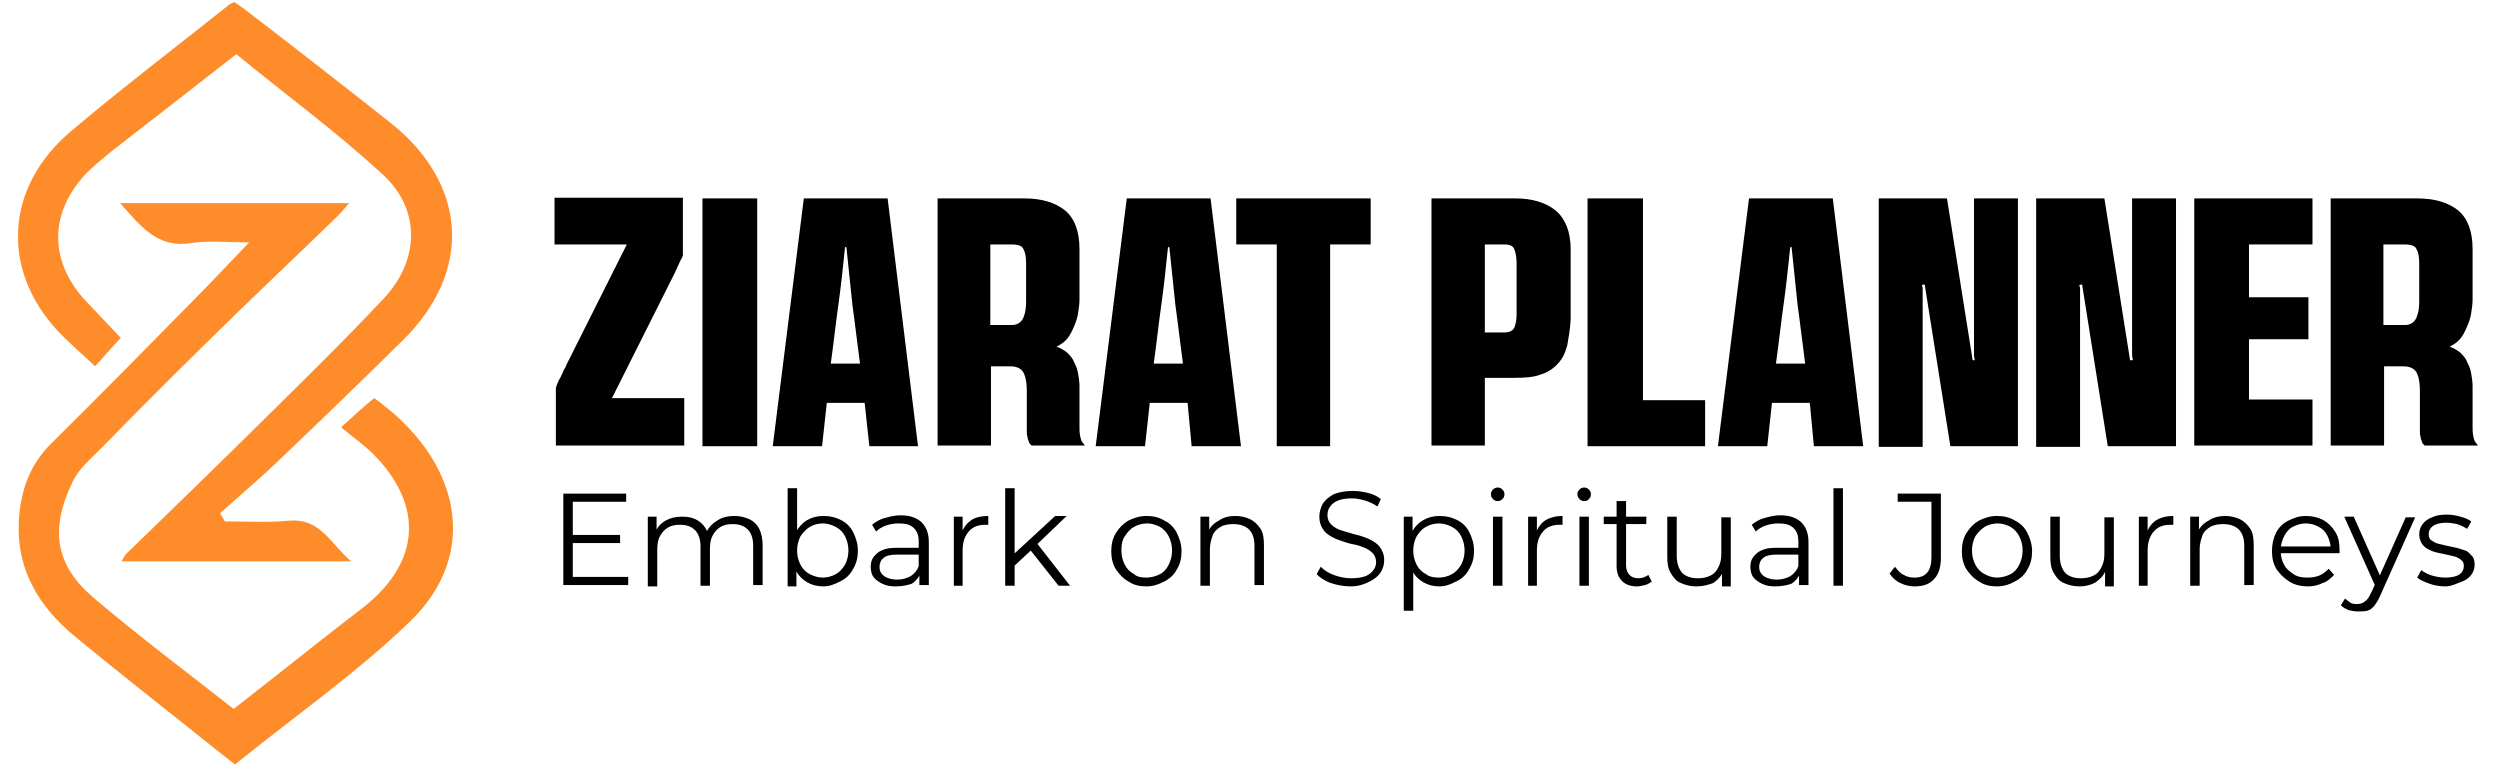 <svg width="111" height="34" viewBox="0 0 111 34" fill="none" xmlns="http://www.w3.org/2000/svg">
<g clip-path="url(#clip0_2697_1995)">
<path d="M5.363 15.002C4.883 15.513 4.553 15.904 4.223 16.265C3.623 15.693 3.053 15.212 2.543 14.671C0.024 11.935 0.234 8.298 3.143 5.832C5.423 3.908 7.793 2.104 10.133 0.24C10.193 0.18 10.283 0.15 10.403 0.09C10.583 0.21 10.762 0.33 10.912 0.451C13.072 2.104 15.232 3.788 17.362 5.471C20.782 8.207 20.992 12.086 17.842 15.152C16.072 16.896 14.272 18.64 12.472 20.354C11.602 21.195 10.673 21.977 9.773 22.789C9.833 22.909 9.923 23.029 9.983 23.149C10.943 23.149 11.872 23.21 12.832 23.119C14.242 22.999 14.662 24.142 15.592 24.923C12.082 24.923 8.783 24.923 5.393 24.923C5.513 24.743 5.543 24.653 5.603 24.593C7.433 22.819 9.263 21.045 11.092 19.241C13.102 17.257 15.112 15.303 17.062 13.228C18.622 11.544 18.682 9.32 17.032 7.786C14.962 5.862 12.682 4.209 10.493 2.405C8.573 3.908 6.713 5.351 4.853 6.794C4.493 7.095 4.133 7.396 3.803 7.726C2.213 9.44 2.183 11.484 3.683 13.228C4.223 13.799 4.763 14.371 5.363 15.002Z" fill="#FF8C2A"/>
<path d="M10.373 31.477C10.943 31.026 11.483 30.605 12.023 30.184C13.403 29.102 14.752 28.02 16.132 26.967C18.682 24.953 18.832 22.427 16.552 20.142C16.162 19.752 15.682 19.421 15.143 18.97C15.742 18.429 16.162 18.038 16.612 17.677C20.422 20.383 21.382 24.532 18.202 27.599C15.832 29.884 13.073 31.808 10.433 33.942C9.773 33.431 9.173 32.95 8.573 32.469C6.803 31.056 5.033 29.673 3.294 28.23C1.734 26.937 0.744 25.314 0.834 23.209C0.894 21.856 1.284 20.654 2.304 19.662C4.433 17.557 6.533 15.422 8.633 13.288C9.413 12.506 10.133 11.724 11.063 10.762C10.073 10.762 9.263 10.672 8.483 10.792C7.013 11.033 6.263 10.071 5.333 9.019C8.783 9.019 12.083 9.019 15.502 9.019C15.292 9.259 15.143 9.439 14.963 9.62C13.043 11.484 11.063 13.348 9.113 15.272C7.553 16.805 6.023 18.339 4.493 19.902C4.013 20.383 3.474 20.834 3.204 21.435C2.214 23.51 2.454 25.103 4.163 26.546C6.173 28.26 8.273 29.823 10.373 31.477Z" fill="#FF8C2A"/>
<path d="M30.321 11.334C30.321 11.364 30.291 11.424 30.261 11.484C30.201 11.574 30.171 11.665 30.111 11.785C30.051 11.905 30.021 11.995 29.961 12.116L27.171 17.677H30.381V19.782H24.681V17.227C24.681 17.196 24.711 17.136 24.741 17.046C24.771 16.956 24.831 16.836 24.891 16.745C24.951 16.625 24.981 16.535 25.041 16.415C25.101 16.325 25.131 16.264 25.131 16.234L27.831 10.853H24.621V8.778H30.321V11.334Z" fill="black"/>
<path d="M31.19 8.809H33.62V19.812H31.19V8.809Z" fill="black"/>
<path d="M38.39 17.888H36.71L36.5 19.812H34.31L35.69 8.809H39.41L40.76 19.812H38.6L38.39 17.888ZM37.58 10.973H37.52C37.43 11.845 37.34 12.717 37.22 13.559C37.1 14.401 37.01 15.273 36.89 16.114V16.144H38.18V16.114C38.06 15.242 37.97 14.401 37.85 13.559C37.76 12.717 37.67 11.845 37.58 10.973Z" fill="black"/>
<path d="M45.469 8.809C46.249 8.809 46.849 8.989 47.299 9.35C47.719 9.711 47.929 10.282 47.929 11.063V13.318C47.929 13.499 47.899 13.679 47.869 13.889C47.839 14.1 47.779 14.28 47.689 14.491C47.599 14.701 47.509 14.882 47.389 15.032C47.269 15.182 47.089 15.303 46.909 15.393C47.089 15.453 47.239 15.543 47.389 15.663C47.509 15.784 47.629 15.904 47.689 16.084C47.779 16.235 47.839 16.415 47.869 16.595C47.899 16.776 47.929 16.956 47.929 17.137V19C47.929 19.091 47.929 19.211 47.959 19.361C47.989 19.512 48.019 19.602 48.079 19.662L48.169 19.782H45.8L45.77 19.752C45.739 19.722 45.679 19.662 45.679 19.602C45.65 19.542 45.62 19.451 45.62 19.391C45.59 19.301 45.59 19.241 45.59 19.151C45.59 19.091 45.59 19.031 45.59 18.971V17.347C45.59 17.076 45.559 16.806 45.469 16.595C45.38 16.385 45.169 16.265 44.87 16.265H44V19.782H41.63V8.809H45.469ZM43.97 10.853V14.431H44.93C45.17 14.431 45.349 14.31 45.44 14.1C45.529 13.889 45.559 13.649 45.559 13.409V11.695C45.559 11.424 45.529 11.214 45.44 11.063C45.38 10.913 45.2 10.853 44.9 10.853H43.97Z" fill="black"/>
<path d="M52.729 17.888H51.049L50.839 19.812H48.649L50.029 8.809H53.749L55.099 19.812H52.909L52.729 17.888ZM51.919 10.973H51.859C51.769 11.845 51.679 12.717 51.559 13.559C51.439 14.401 51.349 15.273 51.229 16.114V16.144H52.519V16.114C52.399 15.242 52.309 14.401 52.189 13.559C52.099 12.717 52.009 11.845 51.919 10.973Z" fill="black"/>
<path d="M54.889 10.853V8.809H60.858V10.853H59.058V19.812H56.688V10.853H54.889Z" fill="black"/>
<path d="M69.587 15.333C69.497 15.663 69.377 15.934 69.167 16.144C68.987 16.355 68.717 16.535 68.417 16.625C68.117 16.746 67.727 16.776 67.247 16.776H65.927V19.782H63.558V8.809H67.277C68.027 8.809 68.627 8.989 69.077 9.35C69.497 9.711 69.737 10.282 69.737 11.063V14.22C69.707 14.641 69.647 15.002 69.587 15.333ZM65.927 14.761H66.797C67.037 14.761 67.187 14.671 67.247 14.521C67.307 14.371 67.337 14.16 67.337 13.95V11.695C67.337 11.454 67.307 11.274 67.247 11.094C67.187 10.913 67.037 10.853 66.797 10.853H65.927V14.761Z" fill="black"/>
<path d="M70.487 19.812V8.809H72.947V17.768H75.707V19.812H70.487Z" fill="black"/>
<path d="M80.356 17.888H78.676L78.466 19.812H76.276L77.656 8.809H81.376L82.726 19.812H80.536L80.356 17.888ZM79.546 10.973H79.486C79.396 11.845 79.306 12.717 79.186 13.559C79.066 14.401 78.976 15.273 78.856 16.114V16.144H80.146V16.114C80.026 15.242 79.936 14.401 79.816 13.559C79.726 12.717 79.636 11.845 79.546 10.973Z" fill="black"/>
<path d="M87.676 15.994V15.964C87.676 15.934 87.646 15.844 87.646 15.754V8.809H89.595V19.812H86.596L85.456 12.627L85.336 12.657V12.687C85.336 12.717 85.366 12.747 85.366 12.777V19.842H83.416V8.809H86.446L87.586 15.994H87.676Z" fill="black"/>
<path d="M94.695 15.994V15.964C94.695 15.934 94.665 15.844 94.665 15.754V8.809H96.615V19.812H93.585L92.445 12.627L92.325 12.657V12.687C92.325 12.717 92.355 12.747 92.355 12.777V19.842H90.405V8.809H93.435L94.575 15.994H94.695Z" fill="black"/>
<path d="M99.855 13.198H102.494V15.062H99.855V17.738H102.674V19.782H97.425V8.809H102.674V10.853H99.855V13.198Z" fill="black"/>
<path d="M107.323 8.809C108.103 8.809 108.703 8.989 109.153 9.35C109.573 9.711 109.783 10.282 109.783 11.063V13.318C109.783 13.499 109.753 13.679 109.723 13.889C109.693 14.1 109.633 14.28 109.543 14.491C109.453 14.701 109.363 14.882 109.243 15.032C109.123 15.182 108.943 15.303 108.763 15.393C108.943 15.453 109.093 15.543 109.243 15.663C109.363 15.784 109.483 15.904 109.543 16.084C109.633 16.235 109.693 16.415 109.723 16.595C109.753 16.776 109.783 16.956 109.783 17.137V19C109.783 19.091 109.783 19.211 109.813 19.361C109.843 19.512 109.873 19.602 109.933 19.662L110.023 19.782H107.653L107.623 19.752C107.593 19.722 107.533 19.662 107.533 19.602C107.503 19.542 107.473 19.451 107.473 19.391C107.443 19.301 107.443 19.241 107.443 19.151C107.443 19.091 107.443 19.031 107.443 18.971V17.347C107.443 17.076 107.413 16.806 107.323 16.595C107.233 16.385 107.023 16.265 106.723 16.265H105.853V19.782H103.483V8.809H107.323ZM105.823 10.853V14.431H106.783C107.023 14.431 107.203 14.31 107.293 14.1C107.383 13.889 107.413 13.649 107.413 13.409V11.695C107.413 11.424 107.383 11.214 107.293 11.063C107.233 10.913 107.053 10.853 106.753 10.853H105.823Z" fill="black"/>
<path d="M25.432 25.615H27.892V25.976H25.012V21.917H27.802V22.278H25.432V25.615ZM25.372 23.751H27.532V24.112H25.372V23.751Z" fill="black"/>
<path d="M32.631 22.909C32.871 22.909 33.081 22.969 33.291 23.059C33.471 23.15 33.621 23.3 33.711 23.48C33.801 23.661 33.861 23.931 33.861 24.202V25.976H33.441V24.232C33.441 23.901 33.351 23.661 33.201 23.511C33.051 23.36 32.841 23.27 32.541 23.27C32.331 23.27 32.151 23.3 32.001 23.39C31.851 23.48 31.731 23.601 31.642 23.781C31.552 23.931 31.521 24.142 31.521 24.382V26.006H31.102V24.262C31.102 23.931 31.012 23.691 30.861 23.541C30.712 23.39 30.502 23.3 30.202 23.3C29.992 23.3 29.812 23.33 29.662 23.42C29.512 23.511 29.392 23.631 29.302 23.811C29.212 23.961 29.182 24.172 29.182 24.412V26.036H28.762V22.939H29.152V23.781L29.092 23.631C29.182 23.42 29.332 23.24 29.542 23.12C29.752 22.999 29.992 22.939 30.292 22.939C30.591 22.939 30.831 22.999 31.041 23.15C31.252 23.3 31.401 23.511 31.462 23.811L31.311 23.751C31.401 23.511 31.552 23.3 31.791 23.15C32.031 22.969 32.301 22.909 32.631 22.909Z" fill="black"/>
<path d="M34.971 26.006V21.677H35.391V23.841L35.331 24.473L35.361 25.104V26.036H34.971V26.006ZM36.561 26.036C36.291 26.036 36.051 25.976 35.841 25.856C35.631 25.735 35.451 25.555 35.331 25.315C35.211 25.074 35.151 24.803 35.151 24.473C35.151 24.142 35.211 23.841 35.331 23.631C35.451 23.421 35.631 23.21 35.841 23.09C36.051 22.97 36.291 22.909 36.561 22.909C36.861 22.909 37.1 22.97 37.34 23.09C37.581 23.21 37.76 23.39 37.88 23.631C38 23.872 38.09 24.142 38.09 24.443C38.09 24.743 38.03 25.014 37.88 25.255C37.76 25.495 37.581 25.675 37.34 25.796C37.1 25.916 36.861 26.036 36.561 26.036ZM36.531 25.645C36.74 25.645 36.95 25.585 37.1 25.495C37.281 25.405 37.401 25.255 37.52 25.074C37.611 24.894 37.67 24.683 37.67 24.443C37.67 24.202 37.611 23.992 37.52 23.811C37.431 23.631 37.281 23.481 37.1 23.39C36.92 23.3 36.74 23.24 36.531 23.24C36.321 23.24 36.111 23.3 35.961 23.39C35.811 23.481 35.661 23.631 35.541 23.811C35.451 23.992 35.391 24.202 35.391 24.443C35.391 24.683 35.451 24.894 35.541 25.074C35.631 25.255 35.781 25.405 35.961 25.495C36.141 25.585 36.321 25.645 36.531 25.645Z" fill="black"/>
<path d="M39.77 26.036C39.53 26.036 39.35 26.006 39.17 25.915C38.99 25.825 38.87 25.735 38.78 25.615C38.69 25.494 38.66 25.314 38.66 25.164C38.66 25.014 38.69 24.863 38.78 24.743C38.87 24.623 38.99 24.502 39.14 24.442C39.32 24.352 39.53 24.322 39.83 24.322H40.88V24.623H39.83C39.53 24.623 39.32 24.683 39.23 24.773C39.11 24.863 39.05 25.014 39.05 25.164C39.05 25.344 39.11 25.465 39.26 25.585C39.41 25.675 39.59 25.735 39.83 25.735C40.07 25.735 40.25 25.675 40.43 25.585C40.61 25.465 40.73 25.314 40.79 25.134L40.88 25.434C40.79 25.645 40.67 25.795 40.49 25.915C40.31 25.976 40.07 26.036 39.77 26.036ZM40.82 26.006V25.314L40.79 25.194V24.051C40.79 23.781 40.73 23.601 40.58 23.45C40.43 23.3 40.22 23.24 39.92 23.24C39.71 23.24 39.53 23.27 39.35 23.33C39.17 23.39 39.02 23.48 38.9 23.601L38.72 23.3C38.87 23.18 39.05 23.059 39.29 22.999C39.5 22.939 39.74 22.879 39.98 22.879C40.37 22.879 40.67 22.969 40.91 23.18C41.12 23.39 41.24 23.661 41.24 24.081V25.976H40.82V26.006Z" fill="black"/>
<path d="M42.35 26.006V22.939H42.74V23.781L42.71 23.631C42.8 23.39 42.95 23.21 43.13 23.09C43.309 22.969 43.58 22.909 43.88 22.909V23.3C43.849 23.3 43.849 23.3 43.819 23.3C43.789 23.3 43.789 23.3 43.76 23.3C43.429 23.3 43.19 23.39 43.01 23.601C42.83 23.811 42.74 24.082 42.74 24.442V26.006H42.35Z" fill="black"/>
<path d="M44.63 26.006V21.677H45.05V26.006H44.63ZM44.96 25.194V24.653L46.85 22.909H47.36L46.01 24.202L45.8 24.413L44.96 25.194ZM47 26.006L45.74 24.413L46.01 24.082L47.51 26.006H47Z" fill="black"/>
<path d="M50.9 26.036C50.6 26.036 50.33 25.976 50.12 25.826C49.88 25.705 49.7 25.495 49.55 25.284C49.4 25.044 49.34 24.773 49.34 24.473C49.34 24.172 49.4 23.901 49.55 23.661C49.7 23.42 49.88 23.24 50.09 23.12C50.33 22.999 50.6 22.909 50.9 22.909C51.2 22.909 51.47 22.969 51.71 23.12C51.95 23.24 52.13 23.42 52.25 23.661C52.37 23.901 52.46 24.172 52.46 24.473C52.46 24.773 52.4 25.044 52.25 25.284C52.13 25.525 51.92 25.705 51.68 25.826C51.44 25.946 51.2 26.036 50.9 26.036ZM50.9 25.645C51.11 25.645 51.32 25.585 51.5 25.495C51.68 25.405 51.8 25.254 51.89 25.074C51.98 24.893 52.04 24.683 52.04 24.442C52.04 24.202 51.98 23.991 51.89 23.811C51.8 23.631 51.65 23.48 51.5 23.39C51.32 23.3 51.14 23.24 50.93 23.24C50.72 23.24 50.51 23.3 50.36 23.39C50.18 23.48 50.06 23.631 49.94 23.811C49.82 23.991 49.79 24.202 49.79 24.442C49.79 24.683 49.85 24.893 49.94 25.074C50.03 25.254 50.18 25.405 50.36 25.495C50.48 25.615 50.69 25.645 50.9 25.645Z" fill="black"/>
<path d="M54.859 22.909C55.099 22.909 55.339 22.969 55.519 23.059C55.699 23.15 55.849 23.3 55.969 23.48C56.089 23.661 56.119 23.931 56.119 24.202V25.976H55.699V24.232C55.699 23.901 55.609 23.661 55.459 23.511C55.309 23.36 55.069 23.27 54.769 23.27C54.559 23.27 54.349 23.3 54.199 23.39C54.049 23.48 53.899 23.601 53.839 23.781C53.779 23.961 53.719 24.142 53.719 24.382V26.006H53.299V22.939H53.689V23.781L53.629 23.631C53.719 23.42 53.869 23.24 54.109 23.12C54.319 22.969 54.559 22.909 54.859 22.909Z" fill="black"/>
<path d="M59.959 26.036C59.659 26.036 59.359 25.976 59.089 25.886C58.819 25.796 58.609 25.645 58.459 25.495L58.639 25.164C58.789 25.314 58.969 25.435 59.209 25.525C59.449 25.615 59.719 25.675 59.989 25.675C60.259 25.675 60.439 25.645 60.619 25.585C60.769 25.525 60.889 25.435 60.979 25.314C61.069 25.194 61.099 25.074 61.099 24.954C61.099 24.803 61.039 24.653 60.949 24.563C60.859 24.473 60.739 24.382 60.589 24.322C60.439 24.262 60.289 24.202 60.109 24.172C59.929 24.142 59.749 24.082 59.569 24.022C59.389 23.962 59.239 23.901 59.089 23.811C58.939 23.721 58.819 23.631 58.729 23.48C58.639 23.33 58.579 23.18 58.579 22.939C58.579 22.729 58.639 22.549 58.729 22.368C58.849 22.188 58.999 22.067 59.209 21.947C59.419 21.857 59.719 21.797 60.049 21.797C60.289 21.797 60.499 21.827 60.739 21.887C60.979 21.947 61.159 22.037 61.309 22.158L61.159 22.488C60.979 22.368 60.799 22.278 60.589 22.218C60.379 22.158 60.199 22.128 60.019 22.128C59.779 22.128 59.569 22.158 59.419 22.218C59.269 22.278 59.149 22.368 59.059 22.488C58.969 22.609 58.939 22.729 58.939 22.879C58.939 23.029 58.999 23.18 59.089 23.27C59.179 23.36 59.299 23.45 59.449 23.511C59.599 23.571 59.749 23.601 59.929 23.661C60.109 23.721 60.289 23.751 60.469 23.811C60.649 23.871 60.799 23.931 60.949 24.022C61.099 24.112 61.219 24.202 61.309 24.352C61.399 24.503 61.459 24.653 61.459 24.863C61.459 25.074 61.399 25.254 61.309 25.405C61.189 25.585 61.039 25.705 60.799 25.826C60.559 25.946 60.319 26.036 59.959 26.036Z" fill="black"/>
<path d="M62.328 27.118V22.939H62.718V23.871L62.688 24.473L62.748 25.104V27.118H62.328ZM63.918 26.036C63.648 26.036 63.408 25.976 63.198 25.855C62.988 25.735 62.808 25.555 62.688 25.314C62.568 25.074 62.508 24.803 62.508 24.473C62.508 24.142 62.568 23.841 62.688 23.631C62.808 23.39 62.988 23.21 63.198 23.09C63.408 22.969 63.648 22.909 63.918 22.909C64.218 22.909 64.458 22.969 64.698 23.09C64.938 23.21 65.118 23.39 65.238 23.631C65.358 23.871 65.448 24.142 65.448 24.442C65.448 24.743 65.388 25.014 65.238 25.254C65.118 25.495 64.938 25.675 64.698 25.795C64.458 25.916 64.218 26.036 63.918 26.036ZM63.888 25.645C64.098 25.645 64.308 25.585 64.458 25.495C64.638 25.405 64.758 25.254 64.878 25.074C64.968 24.893 65.028 24.683 65.028 24.442C65.028 24.202 64.968 23.991 64.878 23.811C64.788 23.631 64.638 23.48 64.458 23.39C64.278 23.3 64.098 23.24 63.888 23.24C63.678 23.24 63.468 23.3 63.318 23.39C63.138 23.48 63.018 23.631 62.898 23.811C62.808 23.991 62.748 24.202 62.748 24.442C62.748 24.683 62.808 24.893 62.898 25.074C62.988 25.254 63.138 25.405 63.318 25.495C63.468 25.615 63.678 25.645 63.888 25.645Z" fill="black"/>
<path d="M66.498 22.248C66.408 22.248 66.348 22.218 66.288 22.158C66.228 22.098 66.198 22.037 66.198 21.947C66.198 21.857 66.228 21.797 66.288 21.737C66.348 21.677 66.408 21.646 66.498 21.646C66.588 21.646 66.648 21.677 66.708 21.737C66.768 21.797 66.798 21.857 66.798 21.947C66.798 22.037 66.768 22.098 66.708 22.158C66.648 22.218 66.588 22.248 66.498 22.248ZM66.288 26.006V22.939H66.708V26.006H66.288Z" fill="black"/>
<path d="M67.848 26.006V22.939H68.238V23.781L68.208 23.631C68.298 23.39 68.448 23.21 68.628 23.09C68.838 22.969 69.078 22.909 69.377 22.909V23.3C69.347 23.3 69.347 23.3 69.317 23.3C69.287 23.3 69.287 23.3 69.257 23.3C68.928 23.3 68.688 23.39 68.508 23.601C68.328 23.811 68.238 24.082 68.238 24.442V26.006H67.848Z" fill="black"/>
<path d="M70.337 22.248C70.247 22.248 70.187 22.218 70.127 22.158C70.067 22.098 70.037 22.037 70.037 21.947C70.037 21.857 70.067 21.797 70.127 21.737C70.187 21.677 70.247 21.646 70.337 21.646C70.427 21.646 70.487 21.677 70.547 21.737C70.607 21.797 70.637 21.857 70.637 21.947C70.637 22.037 70.607 22.098 70.547 22.158C70.517 22.218 70.427 22.248 70.337 22.248ZM70.127 26.006V22.939H70.547V26.006H70.127Z" fill="black"/>
<path d="M71.207 23.27V22.939H73.097V23.27H71.207ZM72.677 26.036C72.377 26.036 72.167 25.946 72.017 25.796C71.867 25.645 71.777 25.435 71.777 25.134V22.248H72.197V25.104C72.197 25.285 72.257 25.435 72.347 25.525C72.437 25.615 72.557 25.675 72.737 25.675C72.917 25.675 73.067 25.615 73.187 25.525L73.337 25.826C73.247 25.886 73.157 25.946 73.037 25.976C72.917 26.006 72.797 26.036 72.677 26.036Z" fill="black"/>
<path d="M75.317 26.036C75.047 26.036 74.837 25.976 74.627 25.886C74.417 25.796 74.297 25.645 74.177 25.435C74.057 25.254 74.027 24.984 74.027 24.713V22.939H74.447V24.683C74.447 25.014 74.537 25.254 74.687 25.435C74.837 25.585 75.077 25.675 75.377 25.675C75.587 25.675 75.767 25.645 75.947 25.555C76.127 25.465 76.217 25.345 76.307 25.164C76.397 24.984 76.427 24.803 76.427 24.563V22.97H76.847V26.036H76.457V25.194L76.517 25.345C76.427 25.585 76.277 25.735 76.067 25.886C75.827 25.976 75.587 26.036 75.317 26.036Z" fill="black"/>
<path d="M78.827 26.036C78.587 26.036 78.407 26.006 78.227 25.915C78.047 25.825 77.927 25.735 77.837 25.615C77.747 25.494 77.717 25.314 77.717 25.164C77.717 25.014 77.747 24.863 77.837 24.743C77.927 24.623 78.047 24.502 78.197 24.442C78.377 24.352 78.587 24.322 78.887 24.322H79.937V24.623H78.887C78.587 24.623 78.377 24.683 78.287 24.773C78.167 24.863 78.107 25.014 78.107 25.164C78.107 25.344 78.167 25.465 78.317 25.585C78.467 25.675 78.647 25.735 78.887 25.735C79.127 25.735 79.307 25.675 79.487 25.585C79.667 25.465 79.787 25.314 79.847 25.134L79.937 25.434C79.847 25.645 79.727 25.795 79.547 25.915C79.367 25.976 79.127 26.036 78.827 26.036ZM79.877 26.006V25.314L79.847 25.194V24.051C79.847 23.781 79.787 23.601 79.637 23.45C79.487 23.3 79.277 23.24 78.977 23.24C78.767 23.24 78.587 23.27 78.407 23.33C78.227 23.39 78.077 23.48 77.957 23.601L77.777 23.3C77.927 23.18 78.107 23.059 78.347 22.999C78.557 22.939 78.797 22.879 79.037 22.879C79.427 22.879 79.727 22.969 79.967 23.18C80.177 23.39 80.297 23.661 80.297 24.081V25.976H79.877V26.006Z" fill="black"/>
<path d="M81.406 26.006V21.677H81.826V26.006H81.406Z" fill="black"/>
<path d="M85.006 26.036C84.766 26.036 84.556 25.976 84.376 25.886C84.166 25.795 84.016 25.645 83.897 25.465L84.136 25.164C84.256 25.314 84.376 25.465 84.526 25.525C84.676 25.615 84.826 25.645 85.006 25.645C85.516 25.645 85.756 25.344 85.756 24.743V22.278H84.257V21.917H86.176V24.743C86.176 25.164 86.086 25.495 85.876 25.705C85.696 25.916 85.426 26.036 85.006 26.036Z" fill="black"/>
<path d="M88.665 26.036C88.365 26.036 88.095 25.976 87.885 25.826C87.645 25.705 87.465 25.495 87.315 25.284C87.165 25.044 87.106 24.773 87.106 24.473C87.106 24.172 87.165 23.901 87.315 23.661C87.465 23.42 87.645 23.24 87.855 23.12C88.095 22.999 88.365 22.909 88.665 22.909C88.965 22.909 89.235 22.969 89.475 23.12C89.715 23.24 89.895 23.42 90.015 23.661C90.135 23.901 90.225 24.172 90.225 24.473C90.225 24.773 90.165 25.044 90.015 25.284C89.895 25.525 89.685 25.705 89.445 25.826C89.235 25.946 88.965 26.036 88.665 26.036ZM88.665 25.645C88.875 25.645 89.085 25.585 89.265 25.495C89.445 25.405 89.565 25.254 89.655 25.074C89.745 24.893 89.805 24.683 89.805 24.442C89.805 24.202 89.745 23.991 89.655 23.811C89.565 23.631 89.415 23.48 89.265 23.39C89.085 23.3 88.905 23.24 88.695 23.24C88.485 23.24 88.275 23.3 88.125 23.39C87.975 23.48 87.825 23.631 87.705 23.811C87.615 23.991 87.555 24.202 87.555 24.442C87.555 24.683 87.615 24.893 87.705 25.074C87.795 25.254 87.945 25.405 88.125 25.495C88.305 25.585 88.455 25.645 88.665 25.645Z" fill="black"/>
<path d="M92.325 26.036C92.055 26.036 91.845 25.976 91.635 25.886C91.425 25.796 91.305 25.645 91.185 25.435C91.065 25.254 91.035 24.984 91.035 24.713V22.939H91.455V24.683C91.455 25.014 91.545 25.254 91.695 25.435C91.845 25.585 92.085 25.675 92.385 25.675C92.595 25.675 92.775 25.645 92.955 25.555C93.135 25.465 93.225 25.345 93.315 25.164C93.405 24.984 93.435 24.803 93.435 24.563V22.97H93.855V26.036H93.465V25.194L93.495 25.315C93.405 25.555 93.255 25.705 93.045 25.856C92.835 25.976 92.595 26.036 92.325 26.036Z" fill="black"/>
<path d="M94.965 26.006V22.939H95.355V23.781L95.325 23.631C95.415 23.39 95.565 23.21 95.745 23.09C95.955 22.969 96.195 22.909 96.495 22.909V23.3C96.465 23.3 96.465 23.3 96.435 23.3C96.405 23.3 96.405 23.3 96.375 23.3C96.045 23.3 95.805 23.39 95.625 23.601C95.445 23.811 95.355 24.082 95.355 24.442V26.006H94.965Z" fill="black"/>
<path d="M98.805 22.909C99.045 22.909 99.285 22.969 99.465 23.059C99.645 23.15 99.795 23.3 99.915 23.48C100.035 23.661 100.065 23.931 100.065 24.202V25.976H99.645V24.232C99.645 23.901 99.555 23.661 99.405 23.511C99.255 23.36 99.015 23.27 98.715 23.27C98.505 23.27 98.295 23.3 98.145 23.39C97.995 23.48 97.845 23.601 97.785 23.781C97.725 23.961 97.665 24.142 97.665 24.382V26.006H97.245V22.939H97.635V23.781L97.575 23.631C97.665 23.42 97.815 23.24 98.055 23.12C98.265 22.969 98.535 22.909 98.805 22.909Z" fill="black"/>
<path d="M102.495 26.036C102.165 26.036 101.895 25.976 101.655 25.826C101.415 25.675 101.235 25.495 101.085 25.284C100.935 25.044 100.875 24.773 100.875 24.473C100.875 24.172 100.935 23.901 101.055 23.661C101.175 23.42 101.355 23.24 101.595 23.12C101.835 22.999 102.075 22.909 102.375 22.909C102.675 22.909 102.915 22.969 103.155 23.09C103.365 23.21 103.545 23.39 103.695 23.631C103.845 23.871 103.875 24.142 103.875 24.442C103.875 24.473 103.875 24.473 103.875 24.503C103.875 24.533 103.875 24.533 103.875 24.563H101.205V24.262H103.635L103.485 24.382C103.485 24.172 103.425 23.961 103.335 23.781C103.245 23.601 103.125 23.48 102.945 23.39C102.795 23.3 102.585 23.24 102.375 23.24C102.165 23.24 101.985 23.3 101.805 23.39C101.625 23.48 101.505 23.631 101.415 23.811C101.325 23.991 101.265 24.172 101.265 24.412V24.473C101.265 24.713 101.325 24.924 101.415 25.074C101.505 25.254 101.655 25.375 101.835 25.495C102.015 25.615 102.225 25.645 102.465 25.645C102.645 25.645 102.825 25.615 102.975 25.555C103.125 25.495 103.275 25.375 103.395 25.254L103.635 25.525C103.485 25.675 103.335 25.826 103.125 25.886C102.945 25.976 102.735 26.036 102.495 26.036Z" fill="black"/>
<path d="M104.685 27.148C104.535 27.148 104.415 27.119 104.265 27.088C104.145 27.028 104.025 26.968 103.935 26.878L104.115 26.577C104.205 26.637 104.265 26.698 104.355 26.758C104.445 26.818 104.535 26.818 104.655 26.818C104.804 26.818 104.894 26.788 105.014 26.698C105.134 26.607 105.194 26.487 105.284 26.307L105.494 25.856L105.554 25.796L106.814 22.97H107.234L105.704 26.397C105.614 26.607 105.524 26.758 105.434 26.878C105.344 26.998 105.224 27.088 105.104 27.119C104.954 27.148 104.834 27.148 104.685 27.148ZM105.494 26.096L104.085 22.939H104.505L105.764 25.765L105.494 26.096Z" fill="black"/>
<path d="M108.584 26.035C108.344 26.035 108.104 26.005 107.864 25.915C107.624 25.825 107.474 25.765 107.324 25.645L107.504 25.314C107.624 25.404 107.774 25.494 107.984 25.555C108.194 25.615 108.374 25.645 108.584 25.645C108.884 25.645 109.094 25.584 109.214 25.494C109.334 25.404 109.394 25.284 109.394 25.134C109.394 25.013 109.364 24.923 109.274 24.863C109.214 24.803 109.094 24.743 109.004 24.713C108.884 24.683 108.764 24.652 108.614 24.622C108.464 24.592 108.314 24.562 108.194 24.532C108.044 24.502 107.924 24.442 107.804 24.382C107.684 24.322 107.594 24.232 107.534 24.141C107.474 24.051 107.414 23.901 107.414 23.721C107.414 23.54 107.474 23.39 107.564 23.27C107.654 23.149 107.804 23.029 107.984 22.969C108.164 22.879 108.374 22.849 108.644 22.849C108.854 22.849 109.034 22.879 109.244 22.939C109.454 22.999 109.604 23.059 109.724 23.149L109.544 23.48C109.394 23.39 109.274 23.33 109.094 23.27C108.944 23.239 108.794 23.209 108.614 23.209C108.344 23.209 108.134 23.27 108.014 23.36C107.894 23.45 107.834 23.57 107.834 23.721C107.834 23.841 107.864 23.931 107.954 23.991C108.044 24.051 108.134 24.111 108.254 24.141C108.374 24.172 108.494 24.201 108.644 24.232C108.794 24.262 108.914 24.292 109.064 24.322C109.214 24.352 109.334 24.412 109.454 24.442C109.574 24.472 109.664 24.592 109.754 24.683C109.844 24.773 109.874 24.923 109.874 25.073C109.874 25.254 109.814 25.404 109.724 25.524C109.634 25.645 109.484 25.765 109.304 25.825C109.124 25.885 108.854 26.035 108.584 26.035Z" fill="black"/>
</g>
<defs>
<clipPath id="clip0_2697_1995">
<rect width="109.22" height="33.883" fill="white" transform="translate(0.804 0.06)"/>
</clipPath>
</defs>
</svg>
